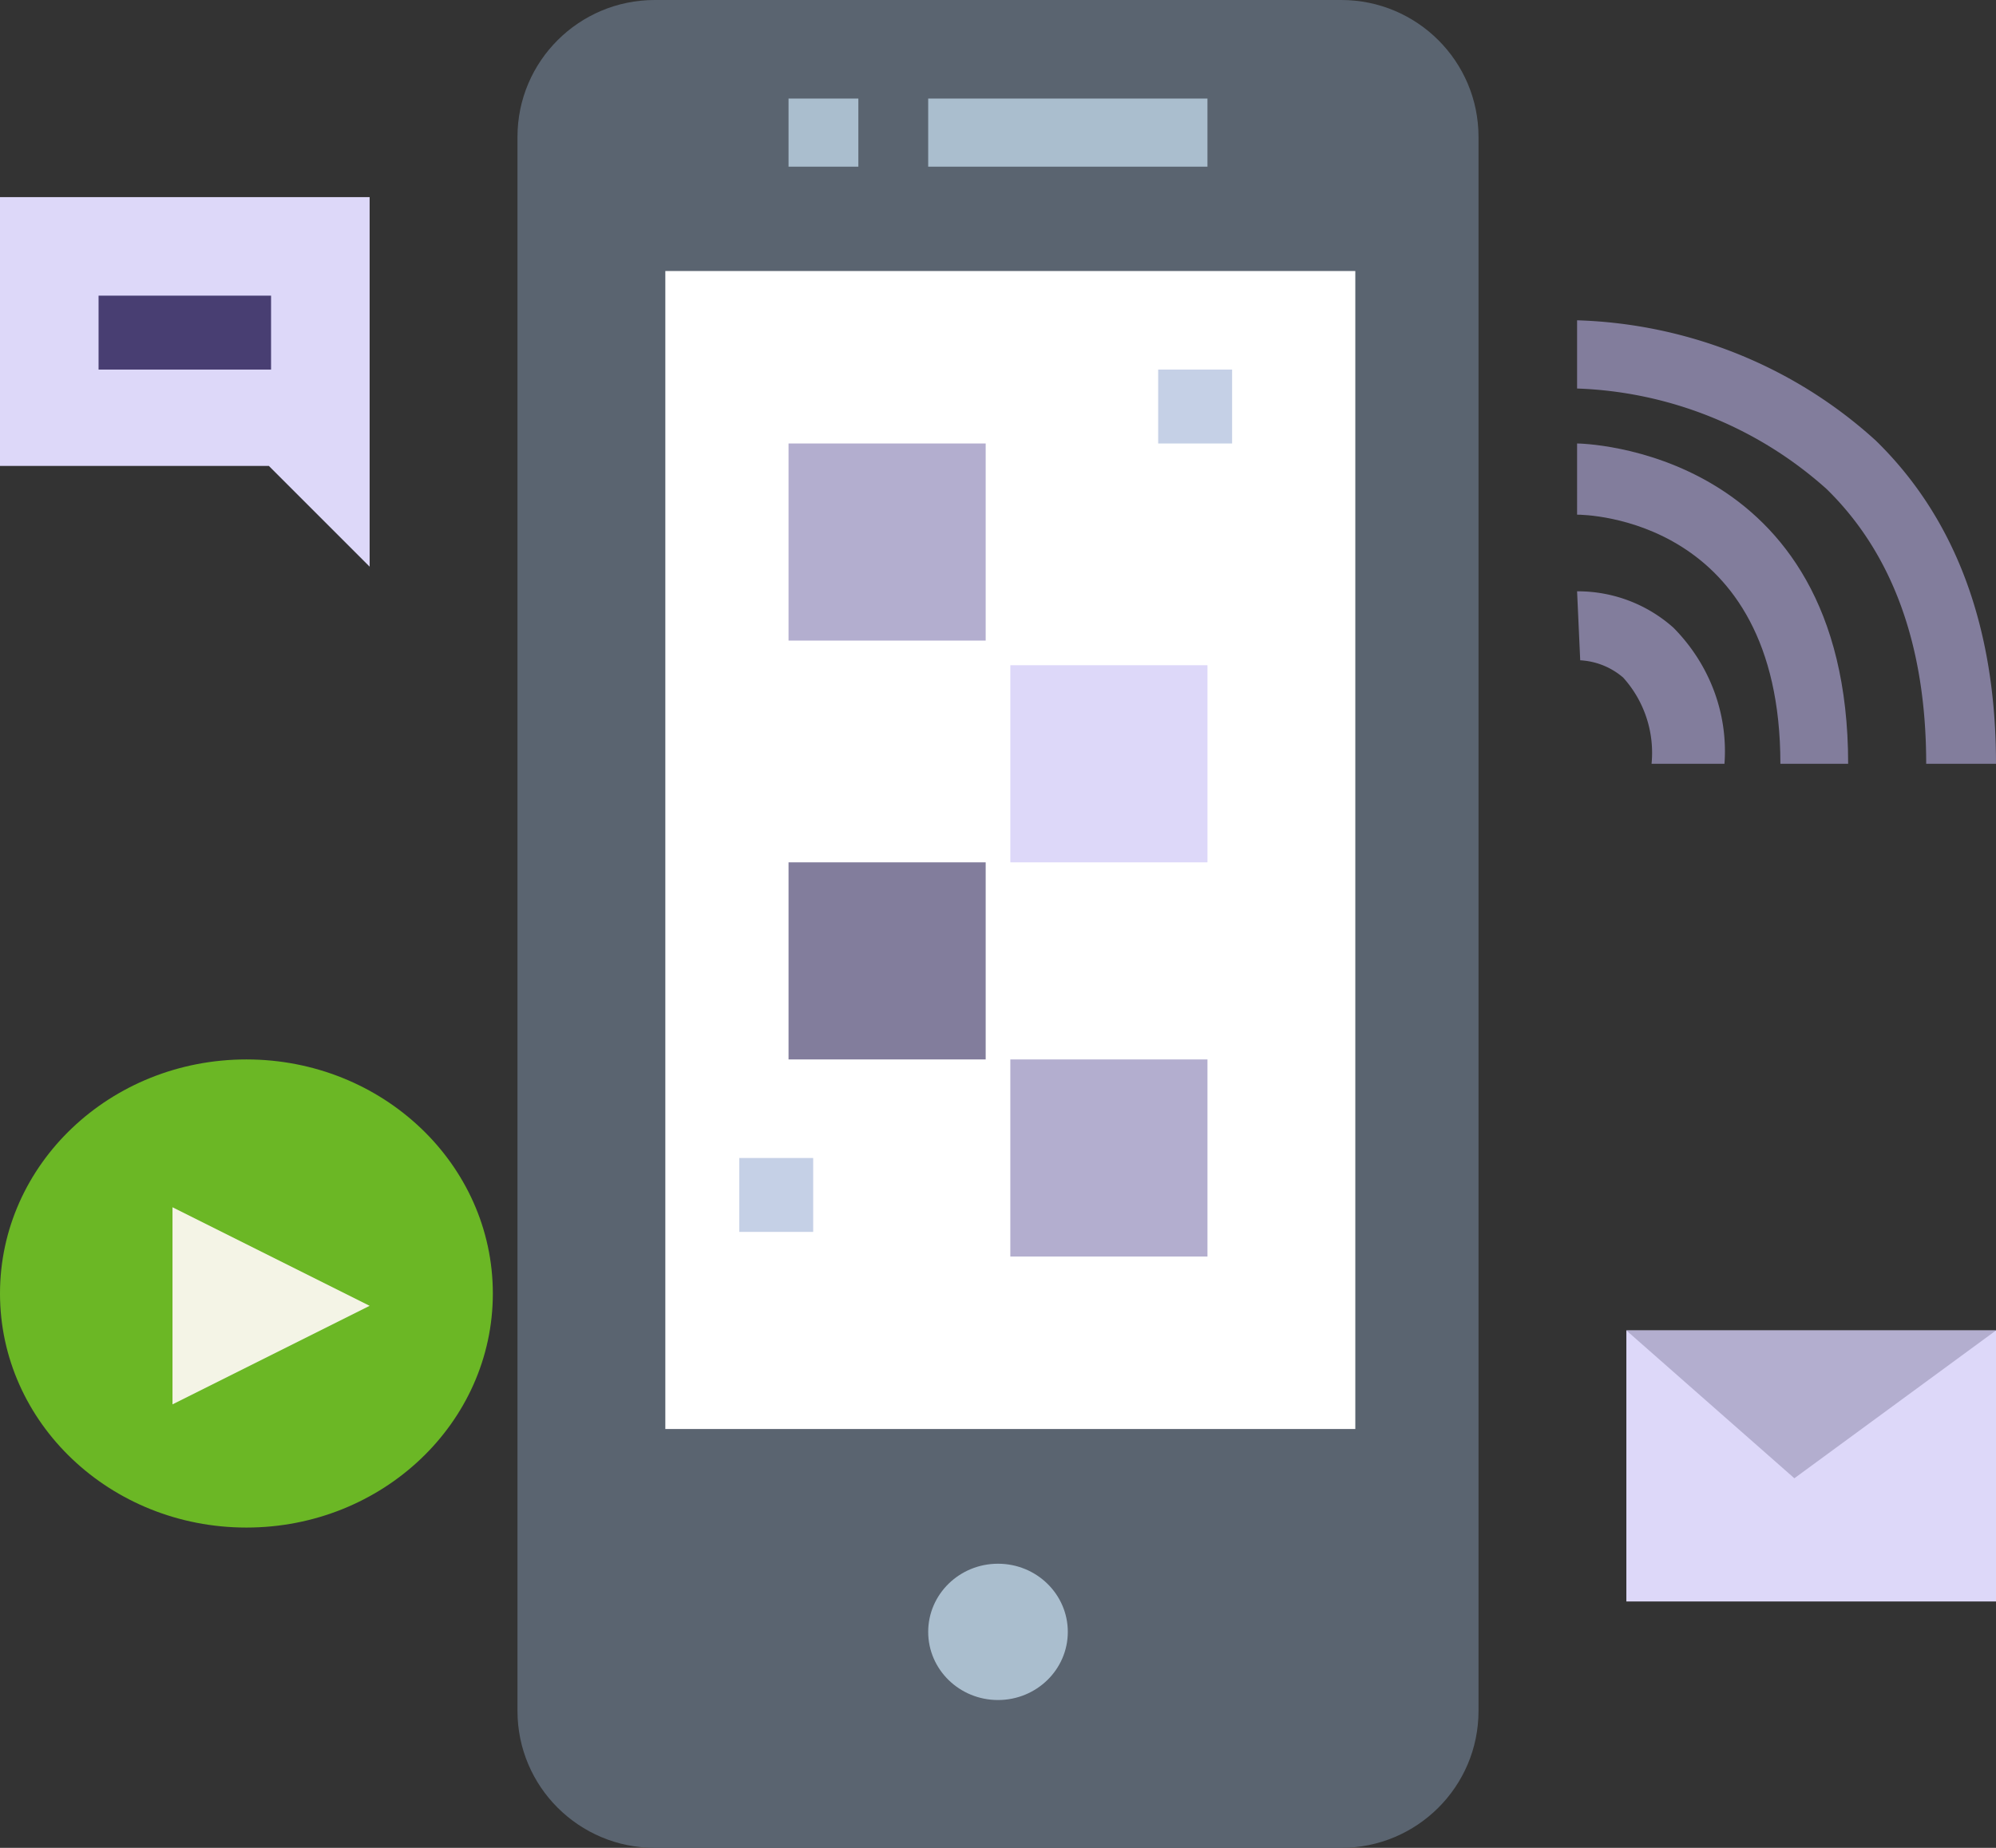 <svg xmlns="http://www.w3.org/2000/svg" width="81" height="75" viewBox="0 0 81 75">
    <rect x="0" y="0" width="81" height="75" fill="#333333" stroke="none"/>
    <g fill="none" fill-rule="nonzero">
        <path fill="#6BB725" d="M20 52.5c0 5.247-4.477 9.5-10 9.5S0 57.747 0 52.5 4.477 43 10 43s10 4.253 10 9.5z"/>
        <path fill="#5A6470" d="M54.429 75H26.57C23.495 75 21 72.512 21 69.444V5.556C21 2.488 23.495 0 26.571 0H54.43C57.505 0 60 2.488 60 5.556v63.888C60 72.512 57.505 75 54.429 75z"/>
        <path fill="#FFF" d="M55 58H27V11h28z"/>
        <g fill="#AABECE">
            <path d="M43.333 66.234c0 1.528-1.268 2.766-2.833 2.766-1.565 0-2.833-1.238-2.833-2.766 0-1.527 1.268-2.766 2.833-2.766 1.565 0 2.833 1.239 2.833 2.766zM37.667 4H49v2.766H37.667zM32 4h2.833v2.766H32z"/>
        </g>
        <path fill="#DDD8F9" d="M81 65H66V54h15z"/>
        <path fill="#B3AECF" d="M72.818 60L66 54h15z"/>
        <path fill="#F4F4E6" d="M7 49v8l8-4z"/>
        <path fill="#DDD8F9" d="M0 18.91h10.91L15 23V8H0z"/>
        <path fill="#483E72" d="M4 12h7v3H4z"/>
        <path fill="#827D9C" d="M75 31h-2.75c0-9.995-7.913-10.111-8.25-10.111V18c.11 0 11 .145 11 13z"/>
        <path fill="#827D9C" d="M69.981 31h-2.959a4.555 4.555 0 0 0-1.153-3.5 2.91 2.91 0 0 0-1.742-.7L64 24a5.826 5.826 0 0 1 3.91 1.477c1.472 1.488 2.221 3.49 2.071 5.523zM81 31h-2.833c0-4.784-1.362-8.536-4.046-11.156A15.995 15.995 0 0 0 64 15.769V13c4.514.138 8.823 1.874 12.125 4.885C79.36 21.042 81 25.462 81 31z"/>
        <path fill="#B3AECF" d="M32 18h8v8h-8z"/>
        <path fill="#DDD8F9" d="M41 27h8v8h-8z"/>
        <path fill="#827D9C" d="M32 35h8v8h-8z"/>
        <path fill="#B3AECF" d="M41 43h8v8h-8z"/>
        <path fill="#C5D0E6" d="M47 15h3v3h-3zM30 47h3v3h-3z"/>
    </g>
</svg>
